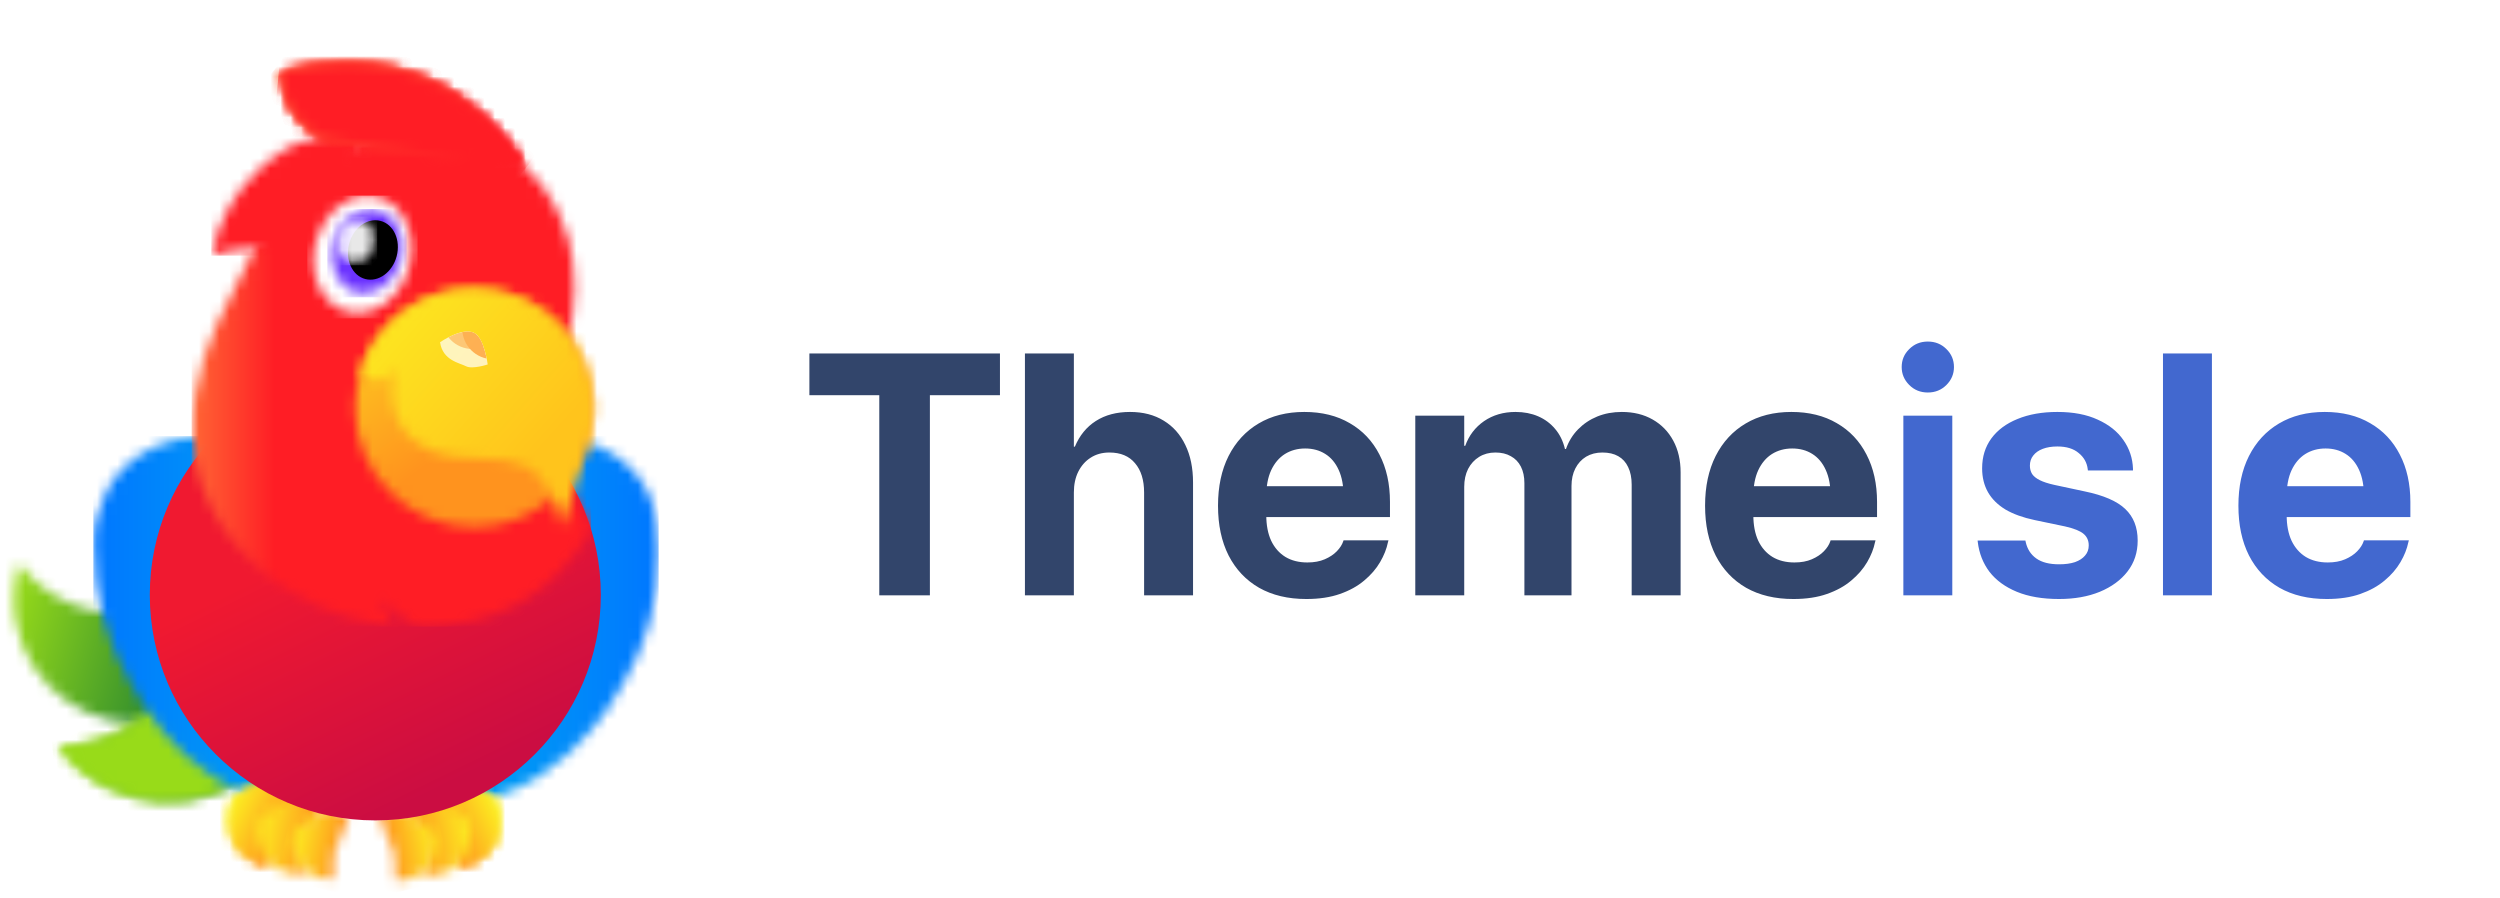<?xml version="1.0" ?>
<svg xmlns="http://www.w3.org/2000/svg" viewBox="0 0 245 88" fill="none">
	<g transform="scale(1.1) translate(-10 24)">
		<path d="M88.336 29.037V11.208H82.109V7.49H99.087V11.208H92.845V29.037H88.336ZM101.312 29.037V7.49H105.672V15.792H105.762C106.18 14.797 106.802 14.035 107.628 13.507C108.464 12.97 109.48 12.701 110.674 12.701C111.839 12.701 112.839 12.96 113.676 13.477C114.512 13.985 115.154 14.707 115.602 15.643C116.06 16.578 116.289 17.693 116.289 18.988V29.037H111.929V19.884C111.929 18.769 111.66 17.898 111.122 17.27C110.595 16.633 109.833 16.315 108.838 16.315C108.201 16.315 107.643 16.469 107.165 16.778C106.697 17.076 106.329 17.494 106.06 18.032C105.801 18.559 105.672 19.172 105.672 19.869V29.037H101.312ZM126.383 29.366C124.75 29.366 123.347 29.032 122.172 28.365C120.997 27.688 120.092 26.727 119.454 25.483C118.827 24.239 118.514 22.765 118.514 21.063V21.048C118.514 19.346 118.827 17.873 119.454 16.628C120.092 15.374 120.983 14.408 122.127 13.731C123.282 13.044 124.641 12.701 126.204 12.701C127.767 12.701 129.116 13.035 130.251 13.701C131.395 14.358 132.276 15.289 132.894 16.494C133.521 17.698 133.834 19.107 133.834 20.72V22.064H120.649V19.316H131.774L129.698 21.884V20.212C129.698 19.276 129.554 18.495 129.265 17.868C128.976 17.23 128.573 16.753 128.055 16.434C127.548 16.116 126.955 15.956 126.279 15.956C125.602 15.956 124.999 16.121 124.472 16.449C123.954 16.778 123.546 17.26 123.247 17.898C122.959 18.525 122.814 19.296 122.814 20.212V21.899C122.814 22.785 122.959 23.542 123.247 24.169C123.546 24.796 123.969 25.279 124.517 25.617C125.064 25.946 125.716 26.11 126.473 26.11C127.07 26.11 127.588 26.016 128.026 25.826C128.464 25.637 128.822 25.398 129.101 25.11C129.379 24.821 129.569 24.527 129.668 24.229L129.698 24.139H133.7L133.655 24.303C133.536 24.891 133.302 25.483 132.953 26.08C132.605 26.678 132.132 27.225 131.535 27.723C130.947 28.221 130.226 28.619 129.37 28.918C128.523 29.216 127.528 29.366 126.383 29.366ZM136.089 29.037V13.03H140.449V15.717H140.539C140.867 14.802 141.425 14.07 142.211 13.522C143.008 12.975 143.943 12.701 145.019 12.701C145.765 12.701 146.437 12.831 147.034 13.089C147.632 13.348 148.134 13.721 148.543 14.209C148.961 14.697 149.254 15.294 149.424 16.001H149.513C149.752 15.324 150.11 14.742 150.588 14.254C151.076 13.756 151.649 13.373 152.306 13.104C152.973 12.835 153.699 12.701 154.486 12.701C155.531 12.701 156.447 12.925 157.233 13.373C158.02 13.821 158.632 14.448 159.07 15.255C159.508 16.061 159.727 17.006 159.727 18.092V29.037H155.367V19.182C155.367 18.564 155.262 18.042 155.053 17.614C154.854 17.186 154.56 16.862 154.172 16.643C153.794 16.424 153.321 16.315 152.753 16.315C152.206 16.315 151.723 16.439 151.305 16.688C150.897 16.937 150.578 17.285 150.349 17.733C150.12 18.181 150.006 18.704 150.006 19.301V29.037H145.81V19.047C145.81 18.47 145.705 17.977 145.496 17.569C145.287 17.161 144.989 16.852 144.6 16.643C144.222 16.424 143.764 16.315 143.227 16.315C142.679 16.315 142.196 16.444 141.778 16.703C141.36 16.962 141.032 17.32 140.793 17.778C140.564 18.236 140.449 18.769 140.449 19.376V29.037H136.089ZM169.776 29.366C168.144 29.366 166.74 29.032 165.565 28.365C164.391 27.688 163.485 26.727 162.848 25.483C162.221 24.239 161.907 22.765 161.907 21.063V21.048C161.907 19.346 162.221 17.873 162.848 16.628C163.485 15.374 164.376 14.408 165.521 13.731C166.675 13.044 168.034 12.701 169.597 12.701C171.16 12.701 172.509 13.035 173.644 13.701C174.789 14.358 175.67 15.289 176.287 16.494C176.914 17.698 177.228 19.107 177.228 20.72V22.064H164.042V19.316H175.167L173.091 21.884V20.212C173.091 19.276 172.947 18.495 172.658 17.868C172.37 17.23 171.966 16.753 171.449 16.434C170.941 16.116 170.349 15.956 169.672 15.956C168.995 15.956 168.393 16.121 167.865 16.449C167.347 16.778 166.939 17.26 166.641 17.898C166.352 18.525 166.207 19.296 166.207 20.212V21.899C166.207 22.785 166.352 23.542 166.641 24.169C166.939 24.796 167.362 25.279 167.91 25.617C168.457 25.946 169.109 26.11 169.866 26.11C170.463 26.11 170.981 26.016 171.419 25.826C171.857 25.637 172.215 25.398 172.494 25.11C172.773 24.821 172.962 24.527 173.061 24.229L173.091 24.139H177.093L177.048 24.303C176.929 24.891 176.695 25.483 176.347 26.08C175.998 26.678 175.525 27.225 174.928 27.723C174.341 28.221 173.619 28.619 172.763 28.918C171.917 29.216 170.921 29.366 169.776 29.366Z" fill="#32456B"/>
		<path d="M179.572 29.037V13.03H183.932V29.037H179.572ZM181.752 10.969C181.095 10.969 180.542 10.745 180.095 10.297C179.647 9.849 179.423 9.316 179.423 8.699C179.423 8.072 179.647 7.539 180.095 7.101C180.542 6.653 181.095 6.429 181.752 6.429C182.409 6.429 182.962 6.653 183.409 7.101C183.857 7.539 184.081 8.072 184.081 8.699C184.081 9.316 183.857 9.849 183.409 10.297C182.962 10.745 182.409 10.969 181.752 10.969ZM193.444 29.366C191.971 29.366 190.716 29.151 189.681 28.723C188.646 28.295 187.834 27.703 187.247 26.947C186.67 26.18 186.321 25.294 186.202 24.288L186.187 24.154H190.443L190.472 24.288C190.612 24.916 190.925 25.404 191.413 25.752C191.901 26.1 192.578 26.274 193.444 26.274C194.001 26.274 194.474 26.21 194.863 26.08C195.251 25.941 195.549 25.747 195.758 25.498C195.977 25.249 196.087 24.951 196.087 24.602V24.587C196.087 24.159 195.933 23.816 195.624 23.557C195.315 23.298 194.768 23.079 193.982 22.9L191.264 22.332C190.229 22.113 189.362 21.8 188.666 21.392C187.979 20.974 187.461 20.461 187.113 19.854C186.764 19.236 186.59 18.53 186.59 17.733V17.718C186.59 16.693 186.864 15.807 187.411 15.06C187.959 14.314 188.735 13.736 189.741 13.328C190.756 12.91 191.941 12.701 193.295 12.701C194.708 12.701 195.908 12.93 196.893 13.388C197.889 13.836 198.65 14.443 199.178 15.21C199.716 15.976 199.999 16.827 200.029 17.763V17.912H196.012L195.997 17.793C195.928 17.216 195.659 16.738 195.191 16.36C194.733 15.971 194.101 15.777 193.295 15.777C192.797 15.777 192.364 15.847 191.996 15.986C191.627 16.125 191.344 16.325 191.144 16.584C190.945 16.832 190.846 17.131 190.846 17.479V17.494C190.846 17.763 190.91 18.007 191.04 18.226C191.179 18.435 191.408 18.619 191.727 18.779C192.045 18.938 192.473 19.077 193.011 19.197L195.729 19.779C197.411 20.127 198.616 20.65 199.342 21.347C200.079 22.044 200.447 22.98 200.447 24.154V24.169C200.447 25.214 200.149 26.125 199.551 26.902C198.954 27.678 198.128 28.285 197.073 28.723C196.027 29.151 194.818 29.366 193.444 29.366ZM202.702 29.037V7.49H207.062V29.037H202.702ZM217.291 29.366C215.658 29.366 214.255 29.032 213.08 28.365C211.905 27.688 210.999 26.727 210.362 25.483C209.735 24.239 209.422 22.765 209.422 21.063V21.048C209.422 19.346 209.735 17.873 210.362 16.628C210.999 15.374 211.89 14.408 213.035 13.731C214.19 13.044 215.549 12.701 217.112 12.701C218.675 12.701 220.023 13.035 221.158 13.701C222.303 14.358 223.184 15.289 223.801 16.494C224.428 17.698 224.742 19.107 224.742 20.72V22.064H211.557V19.316H222.681L220.606 21.884V20.212C220.606 19.276 220.461 18.495 220.173 17.868C219.884 17.23 219.481 16.753 218.963 16.434C218.456 16.116 217.863 15.956 217.186 15.956C216.509 15.956 215.907 16.121 215.38 16.449C214.862 16.778 214.454 17.26 214.155 17.898C213.866 18.525 213.722 19.296 213.722 20.212V21.899C213.722 22.785 213.866 23.542 214.155 24.169C214.454 24.796 214.877 25.279 215.424 25.617C215.972 25.946 216.624 26.11 217.38 26.11C217.978 26.11 218.495 26.016 218.933 25.826C219.371 25.637 219.73 25.398 220.009 25.11C220.287 24.821 220.476 24.527 220.576 24.229L220.606 24.139H224.608L224.563 24.303C224.443 24.891 224.209 25.483 223.861 26.08C223.513 26.678 223.04 27.225 222.442 27.723C221.855 28.221 221.133 28.619 220.277 28.918C219.431 29.216 218.436 29.366 217.291 29.366Z" fill="#4268CF"/>
	</g>
	<mask id="mask0_2031_1267" maskUnits="userSpaceOnUse" x="-18" y="-7" width="106" height="106" mask-type="luminance">
		<rect x="-17.631" y="-6.445" width="105.351" height="105.351" fill="white"/>
	</mask>
	<g mask="url(#mask0_2031_1267)">
		<mask id="mask1_2031_1267" maskUnits="userSpaceOnUse" x="1" y="51" width="25" height="20" mask-type="luminance">
			<path fill-rule="evenodd" clip-rule="evenodd" d="M13.678 59.898C9.014 60.708 4.512 58.74 1.861 55.19C1.319 56.957 1.171 58.873 1.509 60.819C2.658 67.428 8.947 71.855 15.556 70.706C22.165 69.558 26.592 63.269 25.443 56.659C25.105 54.714 24.319 52.959 23.213 51.479C21.915 55.715 18.341 59.087 13.678 59.898" fill="white"/>
		</mask>
		<g mask="url(#mask1_2031_1267)">
			<path d="M2.563 45.697L31.227 52.595L25.201 77.638L-3.464 70.74L2.563 45.697Z" fill="url(#paint0_linear_2031_1267)"/>
		</g>
	</g>
	<mask id="mask2_2031_1267" maskUnits="userSpaceOnUse" x="-18" y="-7" width="106" height="106" mask-type="luminance">
		<rect x="-17.631" y="-6.445" width="105.351" height="105.351" fill="white"/>
	</mask>
	<g mask="url(#mask2_2031_1267)">
		<mask id="mask3_2031_1267" maskUnits="userSpaceOnUse" x="5" y="51" width="25" height="28" mask-type="luminance">
			<path fill-rule="evenodd" clip-rule="evenodd" d="M16.382 51.837C19.286 55.75 19.939 61.115 17.614 65.773C15.289 70.432 10.608 73.134 5.735 73.166C6.947 74.798 8.547 76.18 10.49 77.15C17.092 80.445 25.116 77.765 28.411 71.163C31.706 64.561 29.026 56.538 22.424 53.242C20.509 52.286 18.473 51.837 16.468 51.837C16.439 51.837 16.411 51.837 16.382 51.837" fill="white"/>
		</mask>
		<g mask="url(#mask3_2031_1267)">
			<path d="M3.388 52.03L31.53 49.705L34.054 80.251L5.912 82.577L3.388 52.03Z" fill="url(#paint1_linear_2031_1267)"/>
		</g>
	</g>
	<mask id="mask4_2031_1267" maskUnits="userSpaceOnUse" x="-18" y="-7" width="106" height="106" mask-type="luminance">
		<rect x="-17.631" y="-6.445" width="105.351" height="105.351" fill="white"/>
	</mask>
	<g mask="url(#mask4_2031_1267)">
		<mask id="mask5_2031_1267" maskUnits="userSpaceOnUse" x="5" y="51" width="25" height="28" mask-type="luminance">
			<path fill-rule="evenodd" clip-rule="evenodd" d="M16.382 51.837C19.286 55.75 19.939 61.115 17.614 65.773C15.289 70.432 10.608 73.134 5.735 73.166C6.947 74.798 8.547 76.18 10.49 77.15C17.092 80.445 25.116 77.765 28.411 71.163C31.706 64.561 29.026 56.538 22.424 53.242C20.509 52.286 18.473 51.837 16.468 51.837C16.439 51.837 16.411 51.837 16.382 51.837" fill="white"/>
		</mask>
		<g mask="url(#mask5_2031_1267)">
			<path d="M3.388 52.03L31.53 49.705L34.054 80.251L5.912 82.577L3.388 52.03Z" fill="url(#paint2_radial_2031_1267)"/>
		</g>
	</g>
	<mask id="mask6_2031_1267" maskUnits="userSpaceOnUse" x="-18" y="-7" width="106" height="106" mask-type="luminance">
		<rect x="-17.631" y="-6.445" width="105.351" height="105.351" fill="white"/>
	</mask>
	<g mask="url(#mask6_2031_1267)">
		<mask id="mask7_2031_1267" maskUnits="userSpaceOnUse" x="9" y="42" width="30" height="37" mask-type="luminance">
			<path fill-rule="evenodd" clip-rule="evenodd" d="M10.268 48.512C9.552 50.11 9.146 51.523 9.146 53.339C9.146 58.364 10.509 63.069 12.884 67.109C12.892 67.114 12.9 67.119 12.908 67.125C13.377 68.055 20.004 80.715 32.109 78.51C44.675 76.222 34.076 71.525 34.076 71.525L22.712 69.136C28.904 67.996 33.595 62.571 33.595 56.049C33.595 48.699 27.636 42.741 20.287 42.741C15.948 42.741 11.915 44.837 10.268 48.512" fill="white"/>
		</mask>
		<g mask="url(#mask7_2031_1267)">
			<path d="M9.146 42.741H44.675V80.715H9.146V42.741Z" fill="url(#paint3_linear_2031_1267)"/>
		</g>
	</g>
	<mask id="mask8_2031_1267" maskUnits="userSpaceOnUse" x="-18" y="-7" width="106" height="106" mask-type="luminance">
		<rect x="-17.631" y="-6.445" width="105.351" height="105.351" fill="white"/>
	</mask>
	<g mask="url(#mask8_2031_1267)">
		<mask id="mask9_2031_1267" maskUnits="userSpaceOnUse" x="35" y="42" width="30" height="37" mask-type="luminance">
			<path fill-rule="evenodd" clip-rule="evenodd" d="M40.301 56.049C40.301 62.571 44.992 67.996 51.184 69.136L39.819 71.525C39.819 71.525 29.156 76.615 41.786 78.51C53.827 80.317 60.519 68.055 60.988 67.125C60.996 67.119 61.004 67.114 61.012 67.109C63.386 63.069 64.546 59.087 64.546 54.062C64.546 52.245 64.344 50.11 63.628 48.512C61.981 44.837 57.948 42.741 53.609 42.741C46.26 42.741 40.301 48.699 40.301 56.049" fill="white"/>
		</mask>
		<g mask="url(#mask9_2031_1267)">
			<path d="M29.156 42.741H64.546V80.317H29.156V42.741Z" fill="url(#paint4_linear_2031_1267)"/>
		</g>
	</g>
	<mask id="mask10_2031_1267" maskUnits="userSpaceOnUse" x="-18" y="-7" width="106" height="106" mask-type="luminance">
		<rect x="-17.631" y="-6.445" width="105.351" height="105.351" fill="white"/>
	</mask>
	<g mask="url(#mask10_2031_1267)">
		<mask id="mask11_2031_1267" maskUnits="userSpaceOnUse" x="22" y="76" width="8" height="9" mask-type="luminance">
			<path fill-rule="evenodd" clip-rule="evenodd" d="M26.846 76.386C25.075 77.073 22.922 78.026 22.802 78.636C22.597 79.68 22.123 81.9 23.6 83.329C25.078 84.758 26.205 84.688 26.205 84.688C26.205 84.688 26.536 82.278 26.944 81.619L29.229 78.164C29.229 78.164 28.314 76.318 27.209 76.318C27.09 76.317 26.968 76.339 26.846 76.386" fill="white"/>
		</mask>
		<g mask="url(#mask11_2031_1267)">
			<path d="M23.581 73.448L32.638 78.05L27.771 87.628L18.714 83.026L23.581 73.448Z" fill="url(#paint5_linear_2031_1267)"/>
		</g>
	</g>
	<mask id="mask12_2031_1267" maskUnits="userSpaceOnUse" x="-18" y="-7" width="106" height="106" mask-type="luminance">
		<rect x="-17.631" y="-6.445" width="105.351" height="105.351" fill="white"/>
	</mask>
	<g mask="url(#mask12_2031_1267)">
		<mask id="mask13_2031_1267" maskUnits="userSpaceOnUse" x="22" y="76" width="8" height="9" mask-type="luminance">
			<path fill-rule="evenodd" clip-rule="evenodd" d="M26.846 76.386C25.075 77.073 22.922 78.026 22.802 78.636C22.597 79.68 22.123 81.9 23.6 83.329C25.078 84.758 26.205 84.688 26.205 84.688C26.205 84.688 26.536 82.278 26.944 81.619L29.229 78.164C29.229 78.164 28.314 76.318 27.209 76.318C27.09 76.317 26.968 76.339 26.846 76.386" fill="white"/>
		</mask>
		<g mask="url(#mask13_2031_1267)">
			<path d="M23.581 73.448L32.638 78.05L27.771 87.628L18.714 83.026L23.581 73.448Z" fill="url(#paint6_linear_2031_1267)"/>
		</g>
	</g>
	<mask id="mask14_2031_1267" maskUnits="userSpaceOnUse" x="-18" y="-7" width="106" height="106" mask-type="luminance">
		<rect x="-17.631" y="-6.445" width="105.351" height="105.351" fill="white"/>
	</mask>
	<g mask="url(#mask14_2031_1267)">
		<mask id="mask15_2031_1267" maskUnits="userSpaceOnUse" x="22" y="76" width="8" height="9" mask-type="luminance">
			<path fill-rule="evenodd" clip-rule="evenodd" d="M26.846 76.386C25.075 77.073 22.922 78.026 22.802 78.636C22.597 79.68 22.123 81.9 23.6 83.329C25.078 84.758 26.205 84.688 26.205 84.688C26.205 84.688 26.536 82.278 26.944 81.619L29.229 78.164C29.229 78.164 28.314 76.318 27.209 76.318C27.09 76.317 26.968 76.339 26.846 76.386" fill="white"/>
		</mask>
		<g mask="url(#mask15_2031_1267)">
			<path d="M23.581 73.448L32.638 78.05L27.771 87.628L18.714 83.026L23.581 73.448Z" fill="url(#paint7_linear_2031_1267)"/>
		</g>
	</g>
	<mask id="mask16_2031_1267" maskUnits="userSpaceOnUse" x="-18" y="-7" width="106" height="106" mask-type="luminance">
		<rect x="-17.631" y="-6.445" width="105.351" height="105.351" fill="white"/>
	</mask>
	<g mask="url(#mask16_2031_1267)">
		<mask id="mask17_2031_1267" maskUnits="userSpaceOnUse" x="25" y="77" width="7" height="9" mask-type="luminance">
			<path fill-rule="evenodd" clip-rule="evenodd" d="M28.841 77.763C27.242 78.831 25.32 80.24 25.323 80.838C25.328 81.863 25.3 84.049 27.029 85.025C28.759 86.002 29.849 85.664 29.849 85.664C29.849 85.664 29.698 83.335 29.968 82.622L31.621 79.272C31.621 79.272 30.417 77.607 29.356 77.607C29.178 77.607 29.004 77.653 28.841 77.763" fill="white"/>
		</mask>
		<g mask="url(#mask17_2031_1267)">
			<path d="M25.678 76.109L33.611 78.108L31.244 87.5L23.311 85.501L25.678 76.109Z" fill="url(#paint8_linear_2031_1267)"/>
		</g>
	</g>
	<mask id="mask18_2031_1267" maskUnits="userSpaceOnUse" x="-18" y="-7" width="106" height="106" mask-type="luminance">
		<rect x="-17.631" y="-6.445" width="105.351" height="105.351" fill="white"/>
	</mask>
	<g mask="url(#mask18_2031_1267)">
		<mask id="mask19_2031_1267" maskUnits="userSpaceOnUse" x="28" y="79" width="7" height="8" mask-type="luminance">
			<path fill-rule="evenodd" clip-rule="evenodd" d="M31.806 79.248C30.42 80.174 28.753 81.396 28.755 81.915C28.76 82.803 28.736 84.699 30.235 85.545C31.735 86.392 32.681 86.1 32.681 86.1C32.681 86.1 32.55 84.08 32.784 83.462C32.751 83.448 34.135 80.187 34.135 80.187C34.135 80.187 33.213 79.088 32.335 79.088C32.154 79.088 31.975 79.135 31.806 79.248" fill="white"/>
		</mask>
		<g mask="url(#mask19_2031_1267)">
			<path d="M29.058 77.809L35.865 79.524L33.813 87.672L27.005 85.956L29.058 77.809Z" fill="url(#paint9_linear_2031_1267)"/>
		</g>
	</g>
	<mask id="mask20_2031_1267" maskUnits="userSpaceOnUse" x="-18" y="-7" width="106" height="106" mask-type="luminance">
		<rect x="-17.631" y="-6.445" width="105.351" height="105.351" fill="white"/>
	</mask>
	<g mask="url(#mask20_2031_1267)">
		<mask id="mask21_2031_1267" maskUnits="userSpaceOnUse" x="42" y="76" width="7" height="9" mask-type="luminance">
			<path fill-rule="evenodd" clip-rule="evenodd" d="M42.164 78.285L44.448 81.74C44.856 82.398 45.187 84.808 45.187 84.808C45.187 84.808 46.315 84.878 47.792 83.449C49.27 82.021 48.795 79.801 48.59 78.756C48.471 78.146 46.317 77.194 44.547 76.507C44.424 76.459 44.303 76.438 44.184 76.438C43.079 76.438 42.164 78.285 42.164 78.285" fill="white"/>
		</mask>
		<g mask="url(#mask21_2031_1267)">
			<path d="M47.812 73.568L38.755 78.17L43.622 87.749L52.679 83.146L47.812 73.568Z" fill="url(#paint10_linear_2031_1267)"/>
		</g>
	</g>
	<mask id="mask22_2031_1267" maskUnits="userSpaceOnUse" x="-18" y="-7" width="106" height="106" mask-type="luminance">
		<rect x="-17.631" y="-6.445" width="105.351" height="105.351" fill="white"/>
	</mask>
	<g mask="url(#mask22_2031_1267)">
		<mask id="mask23_2031_1267" maskUnits="userSpaceOnUse" x="42" y="76" width="7" height="9" mask-type="luminance">
			<path fill-rule="evenodd" clip-rule="evenodd" d="M42.164 78.285L44.448 81.74C44.856 82.398 45.187 84.808 45.187 84.808C45.187 84.808 46.315 84.878 47.792 83.449C49.27 82.021 48.795 79.801 48.59 78.756C48.471 78.146 46.317 77.194 44.547 76.507C44.424 76.459 44.303 76.438 44.184 76.438C43.079 76.438 42.164 78.285 42.164 78.285" fill="white"/>
		</mask>
		<g mask="url(#mask23_2031_1267)">
			<path d="M47.812 73.568L38.755 78.17L43.622 87.749L52.679 83.146L47.812 73.568Z" fill="url(#paint11_linear_2031_1267)"/>
		</g>
	</g>
	<mask id="mask24_2031_1267" maskUnits="userSpaceOnUse" x="-18" y="-7" width="106" height="106" mask-type="luminance">
		<rect x="-17.631" y="-6.445" width="105.351" height="105.351" fill="white"/>
	</mask>
	<g mask="url(#mask24_2031_1267)">
		<mask id="mask25_2031_1267" maskUnits="userSpaceOnUse" x="42" y="76" width="7" height="9" mask-type="luminance">
			<path fill-rule="evenodd" clip-rule="evenodd" d="M42.164 78.285L44.448 81.74C44.856 82.398 45.187 84.808 45.187 84.808C45.187 84.808 46.315 84.878 47.792 83.449C49.27 82.021 48.795 79.801 48.59 78.756C48.471 78.146 46.317 77.194 44.547 76.507C44.424 76.459 44.303 76.438 44.184 76.438C43.079 76.438 42.164 78.285 42.164 78.285" fill="white"/>
		</mask>
		<g mask="url(#mask25_2031_1267)">
			<path d="M47.812 73.568L38.755 78.17L43.622 87.749L52.679 83.146L47.812 73.568Z" fill="url(#paint12_linear_2031_1267)"/>
		</g>
	</g>
	<mask id="mask26_2031_1267" maskUnits="userSpaceOnUse" x="-18" y="-7" width="106" height="106" mask-type="luminance">
		<rect x="-17.631" y="-6.445" width="105.351" height="105.351" fill="white"/>
	</mask>
	<g mask="url(#mask26_2031_1267)">
		<mask id="mask27_2031_1267" maskUnits="userSpaceOnUse" x="39" y="77" width="8" height="9" mask-type="luminance">
			<path fill-rule="evenodd" clip-rule="evenodd" d="M39.771 79.392L41.424 82.742C41.694 83.456 41.543 85.784 41.543 85.784C41.543 85.784 42.635 86.122 44.363 85.146C46.092 84.169 46.065 81.983 46.07 80.959C46.073 80.36 44.151 78.951 42.551 77.883C42.388 77.774 42.215 77.727 42.037 77.727C40.976 77.727 39.771 79.392 39.771 79.392" fill="white"/>
		</mask>
		<g mask="url(#mask27_2031_1267)">
			<path d="M45.715 76.23L37.782 78.229L40.149 87.62L48.081 85.621L45.715 76.23Z" fill="url(#paint13_linear_2031_1267)"/>
		</g>
	</g>
	<mask id="mask28_2031_1267" maskUnits="userSpaceOnUse" x="-18" y="-7" width="106" height="106" mask-type="luminance">
		<rect x="-17.631" y="-6.445" width="105.351" height="105.351" fill="white"/>
	</mask>
	<g mask="url(#mask28_2031_1267)">
		<mask id="mask29_2031_1267" maskUnits="userSpaceOnUse" x="37" y="79" width="6" height="8" mask-type="luminance">
			<path fill-rule="evenodd" clip-rule="evenodd" d="M37.258 80.308C37.258 80.308 38.642 83.568 38.609 83.582C38.843 84.2 38.712 86.22 38.712 86.22C38.712 86.22 39.658 86.513 41.157 85.666C42.657 84.819 42.633 82.923 42.637 82.035C42.639 81.516 40.973 80.294 39.586 79.368C39.417 79.255 39.239 79.208 39.057 79.208C38.18 79.208 37.258 80.308 37.258 80.308" fill="white"/>
		</mask>
		<g mask="url(#mask29_2031_1267)">
			<path d="M42.335 77.929L35.528 79.644L37.581 87.792L44.388 86.076L42.335 77.929Z" fill="url(#paint14_linear_2031_1267)"/>
		</g>
	</g>
	<circle cx="36.78" cy="58.3" r="22.1" fill="url(#body)"/>
	<mask id="mask33_2031_1267" maskUnits="userSpaceOnUse" x="-18" y="-7" width="106" height="106" mask-type="luminance">
		<rect x="-17.631" y="-6.445" width="105.351" height="105.351" fill="white"/>
	</mask>
	<g mask="url(#mask33_2031_1267)">
		<mask id="mask34_2031_1267" maskUnits="userSpaceOnUse" x="27" y="6" width="25" height="11" mask-type="luminance">
			<path fill-rule="evenodd" clip-rule="evenodd" d="M27.53 7.058C27.53 7.058 27.405 11.434 31.781 13.607L51.487 16.513C51.487 16.513 46.296 6.194 33.964 6.192C32.002 6.192 29.862 6.453 27.53 7.058" fill="white"/>
		</mask>
		<g mask="url(#mask34_2031_1267)">
			<path d="M36.629 -5.515L56.504 10.146L42.261 28.22L22.387 12.559L36.629 -5.515Z" fill="url(#paint15_linear_2031_1267)"/>
		</g>
	</g>
	<mask id="mask35_2031_1267" maskUnits="userSpaceOnUse" x="-18" y="-7" width="106" height="106" mask-type="luminance">
		<rect x="-17.631" y="-6.445" width="105.351" height="105.351" fill="white"/>
	</mask>
	<g mask="url(#mask35_2031_1267)">
		<mask id="mask36_2031_1267" maskUnits="userSpaceOnUse" x="27" y="6" width="25" height="11" mask-type="luminance">
			<path fill-rule="evenodd" clip-rule="evenodd" d="M27.53 7.058C27.53 7.058 27.405 11.434 31.781 13.607L51.487 16.513C51.487 16.513 46.296 6.194 33.964 6.192C32.002 6.192 29.862 6.453 27.53 7.058" fill="white"/>
		</mask>
		<g mask="url(#mask36_2031_1267)">
			<path d="M27.619 3.936L52.454 6.283L51.274 18.769L26.438 16.422L27.619 3.936Z" fill="url(#paint16_radial_2031_1267)"/>
		</g>
	</g>
	<mask id="mask37_2031_1267" maskUnits="userSpaceOnUse" x="-18" y="-7" width="106" height="106" mask-type="luminance">
		<rect x="-17.631" y="-6.445" width="105.351" height="105.351" fill="white"/>
	</mask>
	<g mask="url(#mask37_2031_1267)">
		<mask id="mask38_2031_1267" maskUnits="userSpaceOnUse" x="18" y="12" width="40" height="50" mask-type="luminance">
			<path fill-rule="evenodd" clip-rule="evenodd" d="M28.344 21.12C27.254 21.86 26.232 22.694 25.294 23.612L22.659 28.896C20.592 32.756 18.78 37.038 18.863 42.354C19.022 52.521 28.401 60.343 38.599 61.308C37.64 59.77 37.17 58.661 37.148 58.609C38.401 59.787 39.685 60.699 40.952 61.405C48.95 61.315 54.133 58.34 57.923 51.894C57.248 49.989 55.899 48.245 54.791 46.595C56.198 40.232 56.731 36.968 55.57 33.6C56.043 31.89 56.297 30.089 56.297 28.229C56.297 26.486 56.073 24.796 55.657 23.183C55.632 23.16 55.608 23.139 55.583 23.116C53.876 17 48.265 12.512 41.603 12.512C35.691 12.512 30.605 16.048 28.344 21.12" fill="white"/>
		</mask>
		<g mask="url(#mask38_2031_1267)">
			<path d="M18.779 12.512H57.922V61.405H18.779V12.512Z" fill="url(#paint17_linear_2031_1267)"/>
		</g>
	</g>
	<mask id="mask39_2031_1267" maskUnits="userSpaceOnUse" x="-18" y="-7" width="106" height="106" mask-type="luminance">
		<rect x="-17.631" y="-6.445" width="105.351" height="105.351" fill="white"/>
	</mask>
	<g mask="url(#mask39_2031_1267)">
		<mask id="mask40_2031_1267" maskUnits="userSpaceOnUse" x="20" y="11" width="16" height="15" mask-type="luminance">
			<path fill-rule="evenodd" clip-rule="evenodd" d="M28.926 14.107C28.926 14.107 22.171 17.157 20.708 25.054C20.708 25.054 23.75 23.988 27.728 24.323C33.797 24.835 35.699 11.965 35.699 11.965L28.926 14.107Z" fill="white"/>
		</mask>
		<g mask="url(#mask40_2031_1267)">
			<path d="M20.708 11.965H35.699V25.054H20.708V11.965Z" fill="url(#paint18_radial_2031_1267)"/>
		</g>
	</g>
	<mask id="mask41_2031_1267" maskUnits="userSpaceOnUse" x="-18" y="-7" width="106" height="106" mask-type="luminance">
		<rect x="-17.631" y="-6.445" width="105.351" height="105.351" fill="white"/>
	</mask>
	<g mask="url(#mask41_2031_1267)">
		<mask id="mask42_2031_1267" maskUnits="userSpaceOnUse" x="30" y="19" width="11" height="12" mask-type="luminance">
			<path fill-rule="evenodd" clip-rule="evenodd" d="M30.932 23.707C30.114 26.809 31.505 29.865 34.039 30.533C36.573 31.201 39.29 29.229 40.108 26.127C40.926 23.025 39.535 19.969 37.001 19.3C36.668 19.212 36.332 19.17 35.997 19.17C33.786 19.17 31.642 21.013 30.932 23.707" fill="white"/>
		</mask>
		<g mask="url(#mask42_2031_1267)">
			<path d="M30.113 19.17H40.926V31.201H30.113V19.17Z" fill="url(#paint19_radial_2031_1267)"/>
		</g>
	</g>
	<mask id="mask43_2031_1267" maskUnits="userSpaceOnUse" x="-18" y="-7" width="106" height="106" mask-type="luminance">
		<rect x="-17.631" y="-6.445" width="105.351" height="105.351" fill="white"/>
	</mask>
	<g mask="url(#mask43_2031_1267)">
		<mask id="mask44_2031_1267" maskUnits="userSpaceOnUse" x="32" y="20" width="8" height="9" mask-type="luminance">
			<path fill-rule="evenodd" clip-rule="evenodd" d="M32.669 23.75C32.081 25.98 33.081 28.176 34.902 28.656C36.723 29.136 38.676 27.719 39.264 25.49C39.852 23.26 38.852 21.064 37.03 20.584C36.791 20.52 36.55 20.49 36.309 20.49C34.72 20.49 33.179 21.814 32.669 23.75" fill="white"/>
		</mask>
		<g mask="url(#mask44_2031_1267)">
			<path d="M32.08 20.49H39.851V29.136H32.08V20.49Z" fill="url(#paint20_radial_2031_1267)"/>
		</g>
	</g>
	<mask id="mask45_2031_1267" maskUnits="userSpaceOnUse" x="-18" y="-7" width="106" height="106" mask-type="luminance">
		<rect x="-17.631" y="-6.445" width="105.351" height="105.351" fill="white"/>
	</mask>
	<g mask="url(#mask45_2031_1267)">
		<mask id="mask46_2031_1267" maskUnits="userSpaceOnUse" x="-18" y="-7" width="106" height="106" mask-type="luminance">
			<rect x="-17.631" y="-6.445" width="105.351" height="105.351" fill="white"/>
		</mask>
		<g mask="url(#mask46_2031_1267)">
			<path d="M38.872 25.11C38.457 26.683 37.079 27.683 35.794 27.344C34.509 27.006 33.804 25.456 34.219 23.883C34.633 22.31 36.011 21.309 37.296 21.648C38.581 21.987 39.286 23.537 38.872 25.11" fill="black"/>
		</g>
		<mask id="mask47_2031_1267" maskUnits="userSpaceOnUse" x="-18" y="-7" width="106" height="106" mask-type="luminance">
			<rect x="-17.631" y="-6.445" width="105.351" height="105.351" fill="white"/>
		</mask>
		<g mask="url(#mask47_2031_1267)">
			<g opacity="0.7">
				<mask id="mask48_2031_1267" maskUnits="userSpaceOnUse" x="33" y="21" width="4" height="5" mask-type="luminance">
					<path fill-rule="evenodd" clip-rule="evenodd" d="M33.078 21.421H36.745V25.79H33.078V21.421Z" fill="white"/>
				</mask>
				<g mask="url(#mask48_2031_1267)">
					<mask id="mask49_2031_1267" maskUnits="userSpaceOnUse" x="33" y="21" width="4" height="5" mask-type="luminance">
						<path fill-rule="evenodd" clip-rule="evenodd" d="M36.656 24.065C36.344 25.244 35.311 25.994 34.348 25.74C33.385 25.486 32.856 24.324 33.167 23.145C33.478 21.966 34.511 21.216 35.474 21.47C36.437 21.724 36.966 22.886 36.656 24.065" fill="white"/>
					</mask>
					<g mask="url(#mask49_2031_1267)">
						<path d="M32.856 21.216H36.966V25.994H32.856V21.216Z" fill="url(#paint21_linear_2031_1267)"/>
					</g>
				</g>
			</g>
		</g>
		<mask id="mask50_2031_1267" maskUnits="userSpaceOnUse" x="-18" y="-7" width="106" height="106" mask-type="luminance">
			<rect x="-17.631" y="-6.445" width="105.351" height="105.351" fill="white"/>
		</mask>
		<g mask="url(#mask50_2031_1267)">
			<g opacity="0.7">
				<mask id="mask51_2031_1267" maskUnits="userSpaceOnUse" x="33" y="21" width="4" height="5" mask-type="luminance">
					<path fill-rule="evenodd" clip-rule="evenodd" d="M33.078 21.421H36.745V25.79H33.078V21.421Z" fill="white"/>
				</mask>
				<g mask="url(#mask51_2031_1267)">
					<mask id="mask52_2031_1267" maskUnits="userSpaceOnUse" x="33" y="21" width="4" height="5" mask-type="luminance">
						<path fill-rule="evenodd" clip-rule="evenodd" d="M36.656 24.065C36.344 25.244 35.311 25.994 34.348 25.74C33.385 25.486 32.856 24.324 33.167 23.145C33.478 21.966 34.511 21.216 35.474 21.47C36.437 21.724 36.966 22.886 36.656 24.065" fill="white"/>
					</mask>
					<g mask="url(#mask52_2031_1267)">
						<path d="M32.856 21.216H36.966V25.994H32.856V21.216Z" fill="url(#paint22_linear_2031_1267)"/>
					</g>
				</g>
			</g>
		</g>
	</g>
	<mask id="mask53_2031_1267" maskUnits="userSpaceOnUse" x="-18" y="-7" width="106" height="106" mask-type="luminance">
		<rect x="-17.631" y="-6.445" width="105.351" height="105.351" fill="white"/>
	</mask>
	<g mask="url(#mask53_2031_1267)">
		<mask id="mask54_2031_1267" maskUnits="userSpaceOnUse" x="34" y="28" width="25" height="24" mask-type="luminance">
			<path fill-rule="evenodd" clip-rule="evenodd" d="M34.799 39.971C34.799 46.423 40.029 51.653 46.481 51.653C52.932 51.653 58.163 46.423 58.163 39.971C58.163 33.519 52.932 28.289 46.481 28.289C40.029 28.289 34.799 33.519 34.799 39.971" fill="white"/>
		</mask>
		<g mask="url(#mask54_2031_1267)">
			<path d="M49.752 17.074L69.377 43.242L43.209 62.868L23.584 36.7L49.752 17.074Z" fill="url(#paint23_linear_2031_1267)"/>
		</g>
	</g>
	<mask id="mask55_2031_1267" maskUnits="userSpaceOnUse" x="-18" y="-7" width="106" height="106" mask-type="luminance">
		<rect x="-17.631" y="-6.445" width="105.351" height="105.351" fill="white"/>
	</mask>
	<g mask="url(#mask55_2031_1267)">
		<mask id="mask56_2031_1267" maskUnits="userSpaceOnUse" x="35" y="28" width="24" height="24" mask-type="luminance">
			<path fill-rule="evenodd" clip-rule="evenodd" d="M35.507 35.964L35.504 35.965C35.435 36.153 35.372 36.343 35.313 36.535C35.553 36.76 35.938 37.045 36.433 37.154C36.834 37.419 37.557 37.454 38.773 36.238C38.773 36.238 36.967 41.778 42.025 44.066C42.1 44.1 42.175 44.132 42.25 44.163C42.274 44.173 42.299 44.182 42.323 44.192C42.374 44.212 42.425 44.233 42.476 44.252C42.505 44.263 42.534 44.273 42.563 44.284C42.611 44.301 42.657 44.318 42.704 44.334C42.735 44.344 42.765 44.354 42.795 44.364C42.842 44.379 42.889 44.394 42.935 44.408C42.965 44.417 42.995 44.427 43.026 44.435C43.074 44.45 43.122 44.464 43.17 44.477C43.199 44.485 43.227 44.492 43.255 44.5C43.308 44.514 43.361 44.528 43.415 44.541C43.438 44.547 43.461 44.553 43.484 44.558C43.558 44.576 43.632 44.592 43.706 44.608C43.709 44.609 43.711 44.609 43.713 44.61C43.793 44.627 43.872 44.643 43.952 44.657C43.964 44.66 43.975 44.662 43.988 44.664C44.053 44.676 44.12 44.688 44.186 44.699C44.206 44.702 44.226 44.705 44.245 44.708C44.305 44.718 44.364 44.727 44.423 44.736C44.444 44.739 44.465 44.742 44.486 44.745C44.546 44.753 44.605 44.761 44.664 44.768C44.683 44.771 44.703 44.773 44.722 44.775C44.785 44.783 44.849 44.791 44.912 44.797C44.926 44.799 44.94 44.801 44.955 44.802C45.03 44.81 45.107 44.818 45.183 44.825C45.184 44.825 45.184 44.825 45.184 44.825C48.007 45.084 50.81 44.65 52.806 46.681C52.807 46.683 52.808 46.683 52.809 46.685C53.162 47.045 53.49 47.483 53.789 48.017C53.791 48.021 53.794 48.026 53.796 48.03C53.836 48.101 53.875 48.174 53.913 48.249C53.918 48.258 53.922 48.266 53.927 48.276C53.965 48.349 54.002 48.424 54.039 48.502C54.043 48.51 54.047 48.518 54.051 48.527C54.089 48.607 54.126 48.688 54.163 48.772C54.506 49.556 54.799 50.504 55.032 51.653C55.032 51.653 56.296 48.221 57.249 44.507C57.249 44.507 57.249 44.508 57.249 44.508C57.837 43.113 58.163 41.58 58.163 39.971C58.163 33.519 52.933 28.289 46.481 28.289C41.438 28.289 37.142 31.486 35.507 35.964" fill="white"/>
		</mask>
		<g mask="url(#mask56_2031_1267)">
			<path d="M45.54 16.927L69.78 38.746L47.936 63.016L23.695 41.196L45.54 16.927Z" fill="url(#paint24_linear_2031_1267)"/>
		</g>
	</g>
	<mask id="mask57_2031_1267" maskUnits="userSpaceOnUse" x="-18" y="-7" width="106" height="106" mask-type="luminance">
		<rect x="-17.631" y="-6.445" width="105.351" height="105.351" fill="white"/>
	</mask>
	<mask id="mask62_2031_1267" maskUnits="userSpaceOnUse" x="-18" y="-7" width="106" height="106" mask-type="luminance">
		<rect x="-17.631" y="-6.445" width="105.351" height="105.351" fill="white"/>
	</mask>
	<g mask="url(#mask62_2031_1267)">
		<mask id="mask63_2031_1267" maskUnits="userSpaceOnUse" x="27" y="6" width="25" height="11" mask-type="luminance">
			<path fill-rule="evenodd" clip-rule="evenodd" d="M27.53 7.058C27.53 7.058 27.405 11.434 31.781 13.607L51.487 16.513C51.487 16.513 46.296 6.194 33.964 6.192C32.002 6.192 29.862 6.453 27.53 7.058" fill="white"/>
		</mask>
		<g mask="url(#mask63_2031_1267)">
			<path d="M36.629 -5.515L56.504 10.146L42.261 28.22L22.387 12.559L36.629 -5.515Z" fill="url(#paint25_linear_2031_1267)"/>
		</g>
	</g>
	<mask id="mask64_2031_1267" maskUnits="userSpaceOnUse" x="0" y="-7" width="88" height="106" mask-type="luminance">
		<rect x="0.429" y="-6.445" width="87.29" height="105.351" fill="white"/>
	</mask>
	<g mask="url(#mask64_2031_1267)">
		<mask id="mask65_2031_1267" maskUnits="userSpaceOnUse" x="27" y="6" width="25" height="11" mask-type="luminance">
			<path fill-rule="evenodd" clip-rule="evenodd" d="M27.53 7.058C27.53 7.058 27.405 11.434 31.78 13.607L51.486 16.513C51.486 16.513 46.295 6.194 33.964 6.192C32.002 6.192 29.861 6.453 27.53 7.058" fill="white"/>
		</mask>
		<g mask="url(#mask65_2031_1267)">
			<path d="M27.618 3.936L52.453 6.283L51.273 18.769L26.438 16.422L27.618 3.936Z" fill="url(#paint26_radial_2031_1267)"/>
		</g>
	</g>
	<defs>
		<linearGradient id="paint0_linear_2031_1267" x1="-2.076" y1="69.452" x2="21.278" y2="76.082" gradientUnits="userSpaceOnUse">
			<stop stop-color="#98DB19"/>
			<stop offset="0.994" stop-color="#006837"/>
			<stop offset="1" stop-color="#006837"/>
		</linearGradient>
		<linearGradient id="paint1_linear_2031_1267" x1="6.192" y1="80.487" x2="30.831" y2="78.715" gradientUnits="userSpaceOnUse">
			<stop stop-color="#98DB19"/>
			<stop offset="0.994" stop-color="#006837"/>
			<stop offset="1" stop-color="#006837"/>
		</linearGradient>
		<radialGradient id="paint2_radial_2031_1267" cx="0" cy="0" r="1" gradientUnits="userSpaceOnUse" gradientTransform="translate(20.128 65.883) scale(0.211 0.226)">
			<stop stop-color="#006837"/>
			<stop offset="0.006" stop-color="#006837"/>
			<stop offset="1" stop-color="#98DB19"/>
		</radialGradient>
		<linearGradient id="paint3_linear_2031_1267" x1="9.14" y1="77.261" x2="38.248" y2="77.261" gradientUnits="userSpaceOnUse">
			<stop stop-color="#0077FF"/>
			<stop offset="0.006" stop-color="#0077FF"/>
			<stop offset="1" stop-color="#00B9EC"/>
		</linearGradient>
		<linearGradient id="paint4_linear_2031_1267" x1="64.543" y1="46.171" x2="35.61" y2="46.171" gradientUnits="userSpaceOnUse">
			<stop stop-color="#0077FF"/>
			<stop offset="0.006" stop-color="#0077FF"/>
			<stop offset="1" stop-color="#00B9EC"/>
		</linearGradient>
		<linearGradient id="paint5_linear_2031_1267" x1="21.407" y1="81.654" x2="26.604" y2="84.201" gradientUnits="userSpaceOnUse">
			<stop stop-color="#FCEE21"/>
			<stop offset="0.994" stop-color="#FF931E"/>
			<stop offset="1" stop-color="#FF931E"/>
		</linearGradient>
		<linearGradient id="paint6_linear_2031_1267" x1="21.407" y1="81.654" x2="26.604" y2="84.201" gradientUnits="userSpaceOnUse">
			<stop stop-color="#FCEE21"/>
			<stop offset="0.994" stop-color="#FF931E"/>
			<stop offset="1" stop-color="#FF931E"/>
		</linearGradient>
		<linearGradient id="paint7_linear_2031_1267" x1="21.407" y1="81.654" x2="26.604" y2="84.201" gradientUnits="userSpaceOnUse">
			<stop stop-color="#FCEE21"/>
			<stop offset="0.994" stop-color="#FF931E"/>
			<stop offset="1" stop-color="#FF931E"/>
		</linearGradient>
		<linearGradient id="paint8_linear_2031_1267" x1="24.738" y1="84.098" x2="30.35" y2="85.254" gradientUnits="userSpaceOnUse">
			<stop stop-color="#FCEE21"/>
			<stop offset="0.994" stop-color="#FF931E"/>
			<stop offset="1" stop-color="#FF931E"/>
		</linearGradient>
		<linearGradient id="paint9_linear_2031_1267" x1="28.256" y1="84.686" x2="32.992" y2="85.649" gradientUnits="userSpaceOnUse">
			<stop stop-color="#FCEE21"/>
			<stop offset="0.994" stop-color="#FF931E"/>
			<stop offset="1" stop-color="#FF931E"/>
		</linearGradient>
		<linearGradient id="paint10_linear_2031_1267" x1="47.411" y1="76.519" x2="42.213" y2="79.065" gradientUnits="userSpaceOnUse">
			<stop stop-color="#FCEE21"/>
			<stop offset="0.994" stop-color="#FF931E"/>
			<stop offset="1" stop-color="#FF931E"/>
		</linearGradient>
		<linearGradient id="paint11_linear_2031_1267" x1="47.411" y1="76.519" x2="42.213" y2="79.065" gradientUnits="userSpaceOnUse">
			<stop stop-color="#FCEE21"/>
			<stop offset="0.994" stop-color="#FF931E"/>
			<stop offset="1" stop-color="#FF931E"/>
		</linearGradient>
		<linearGradient id="paint12_linear_2031_1267" x1="47.411" y1="76.519" x2="42.213" y2="79.065" gradientUnits="userSpaceOnUse">
			<stop stop-color="#FCEE21"/>
			<stop offset="0.994" stop-color="#FF931E"/>
			<stop offset="1" stop-color="#FF931E"/>
		</linearGradient>
		<linearGradient id="paint13_linear_2031_1267" x1="45.394" y1="78.07" x2="39.782" y2="79.226" gradientUnits="userSpaceOnUse">
			<stop stop-color="#FCEE21"/>
			<stop offset="0.994" stop-color="#FF931E"/>
			<stop offset="1" stop-color="#FF931E"/>
		</linearGradient>
		<linearGradient id="paint14_linear_2031_1267" x1="42.075" y1="79.586" x2="37.339" y2="80.549" gradientUnits="userSpaceOnUse">
			<stop stop-color="#FCEE21"/>
			<stop offset="0.994" stop-color="#FF931E"/>
			<stop offset="1" stop-color="#FF931E"/>
		</linearGradient>
		<linearGradient id="paint15_linear_2031_1267" x1="31.407" y1="13.391" x2="41.667" y2="21.66" gradientUnits="userSpaceOnUse">
			<stop stop-color="#FF6033"/>
			<stop offset="0.999" stop-color="#FF1D25"/>
			<stop offset="1" stop-color="#FF1D25"/>
		</linearGradient>
		<radialGradient id="paint16_radial_2031_1267" cx="0" cy="0" r="1" gradientUnits="userSpaceOnUse" gradientTransform="translate(45.429 4.915) scale(0.211 0.12)">
			<stop stop-color="#971004"/>
			<stop offset="0.615" stop-color="#D71818"/>
			<stop offset="0.999" stop-color="#FF1D25"/>
			<stop offset="1" stop-color="#FF1D25"/>
		</radialGradient>
		<linearGradient id="paint17_linear_2031_1267" x1="19.505" y1="61.396" x2="58.567" y2="61.396" gradientUnits="userSpaceOnUse">
			<stop stop-color="#FF6033"/>
			<stop offset="0.19" stop-color="#FF1D25"/>
			<stop offset="1" stop-color="#FF1D25"/>
		</linearGradient>
		<radialGradient id="paint18_radial_2031_1267" cx="0" cy="0" r="1" gradientUnits="userSpaceOnUse" gradientTransform="translate(16.977 8.283) scale(0.211 0.184)">
			<stop stop-color="#971004"/>
			<stop offset="0.615" stop-color="#D71818"/>
			<stop offset="0.999" stop-color="#FF1D25"/>
			<stop offset="1" stop-color="#FF1D25"/>
		</radialGradient>
		<radialGradient id="paint19_radial_2031_1267" cx="0" cy="0" r="1" gradientUnits="userSpaceOnUse" gradientTransform="translate(34.05 33.423) scale(0.211 0.234)">
			<stop stop-color="#BDCCD4"/>
			<stop offset="0.999" stop-color="white"/>
			<stop offset="1" stop-color="white"/>
		</radialGradient>
		<radialGradient id="paint20_radial_2031_1267" cx="0" cy="0" r="1" gradientUnits="userSpaceOnUse" gradientTransform="translate(35.966 24.616) scale(0.211 0.234)">
			<stop stop-color="#4800FF"/>
			<stop stop-color="#00C9FF"/>
			<stop offset="0.826" stop-color="#6C33FF"/>
			<stop offset="1" stop-color="#6C33FF"/>
		</radialGradient>
		<linearGradient id="paint21_linear_2031_1267" x1="33.879" y1="25.736" x2="37.545" y2="25.736" gradientUnits="userSpaceOnUse">
			<stop stop-color="white"/>
			<stop offset="0.999" stop-color="white"/>
			<stop offset="1" stop-color="white"/>
		</linearGradient>
		<linearGradient id="paint22_linear_2031_1267" x1="33.879" y1="25.736" x2="37.545" y2="25.736" gradientUnits="userSpaceOnUse">
			<stop stop-color="white"/>
			<stop offset="0.999" stop-color="white"/>
			<stop offset="1" stop-color="white"/>
		</linearGradient>
		<linearGradient id="paint23_linear_2031_1267" x1="23.583" y1="29.438" x2="37.969" y2="48.619" gradientUnits="userSpaceOnUse">
			<stop stop-color="#FCEE21"/>
			<stop offset="0.994" stop-color="#FF931E"/>
			<stop offset="1" stop-color="#FF931E"/>
		</linearGradient>
		<linearGradient id="paint24_linear_2031_1267" x1="25.81" y1="37.688" x2="44.109" y2="54.158" gradientUnits="userSpaceOnUse">
			<stop stop-color="#FCEE21"/>
			<stop offset="0.994" stop-color="#FFC41C"/>
			<stop offset="1" stop-color="#FFC41C"/>
		</linearGradient>
		<linearGradient id="paint25_linear_2031_1267" x1="31.407" y1="13.391" x2="41.667" y2="21.66" gradientUnits="userSpaceOnUse">
			<stop stop-color="#FF6033"/>
			<stop offset="0.999" stop-color="#FF1D25"/>
			<stop offset="1" stop-color="#FF1D25"/>
		</linearGradient>
		<radialGradient id="paint26_radial_2031_1267" cx="0" cy="0" r="1" gradientUnits="userSpaceOnUse" gradientTransform="translate(41.34 0.822) scale(0.211 0.12)">
			<stop stop-color="#971004"/>
			<stop offset="0.076" stop-color="#A61209"/>
			<stop offset="0.285" stop-color="#C91614"/>
			<stop offset="0.398" stop-color="#D71818"/>
			<stop offset="0.938" stop-color="#FF1D25"/>
			<stop offset="1" stop-color="#FF1D25"/>
		</radialGradient>
		<linearGradient id="body" x1="-2.076" y1="40.452" x2="21.278" y2="88.082" gradientUnits="userSpaceOnUse">
			<stop offset="0" stop-color="#f01930"/>
			<stop offset="0.5" stop-color="#f01930"/>
			<stop offset="1" stop-color="#cb0d42"/>
		</linearGradient>
		<linearGradient id="nose" gradientTransform="rotate(-45) translate(-.5 0)">
			<stop offset="0" stop-color="#FFF"/>
			<stop offset="0.5" stop-color="#FFF"/>
			<stop offset="1" stop-color="#ff868a"/>
		</linearGradient>
		<clipPath id="nasal">
			<path fill-rule="evenodd" clip-rule="evenodd" d="M43.126 33.54C43.126 33.54 45.28 32.023 46.469 32.621C47.473 33.126 47.795 35.717 47.795 35.717C47.795 35.717 46.287 36.216 45.672 35.893C45.058 35.57 43.382 35.336 43.126 33.54"/>
		</clipPath>
		<filter id="blurMe" x="-1" width="100" y="-1" height="100">
			<feGaussianBlur in="SourceGraphic" stdDeviation=".5"/>
		</filter>
	</defs>
	<g clip-path="url(#nasal)" opacity="0.7">
		<circle fill="white" cx="45.7" cy="34" r="3"/>
		<circle fill="#febf9a" cx="46.3" cy="31.2" r="3" filter="url(#blurMe)"/>
		<circle fill="#fe9f6a" cx="48.3" cy="32.2" r="3" filter="url(#blurMe)"/>
	</g>
</svg>